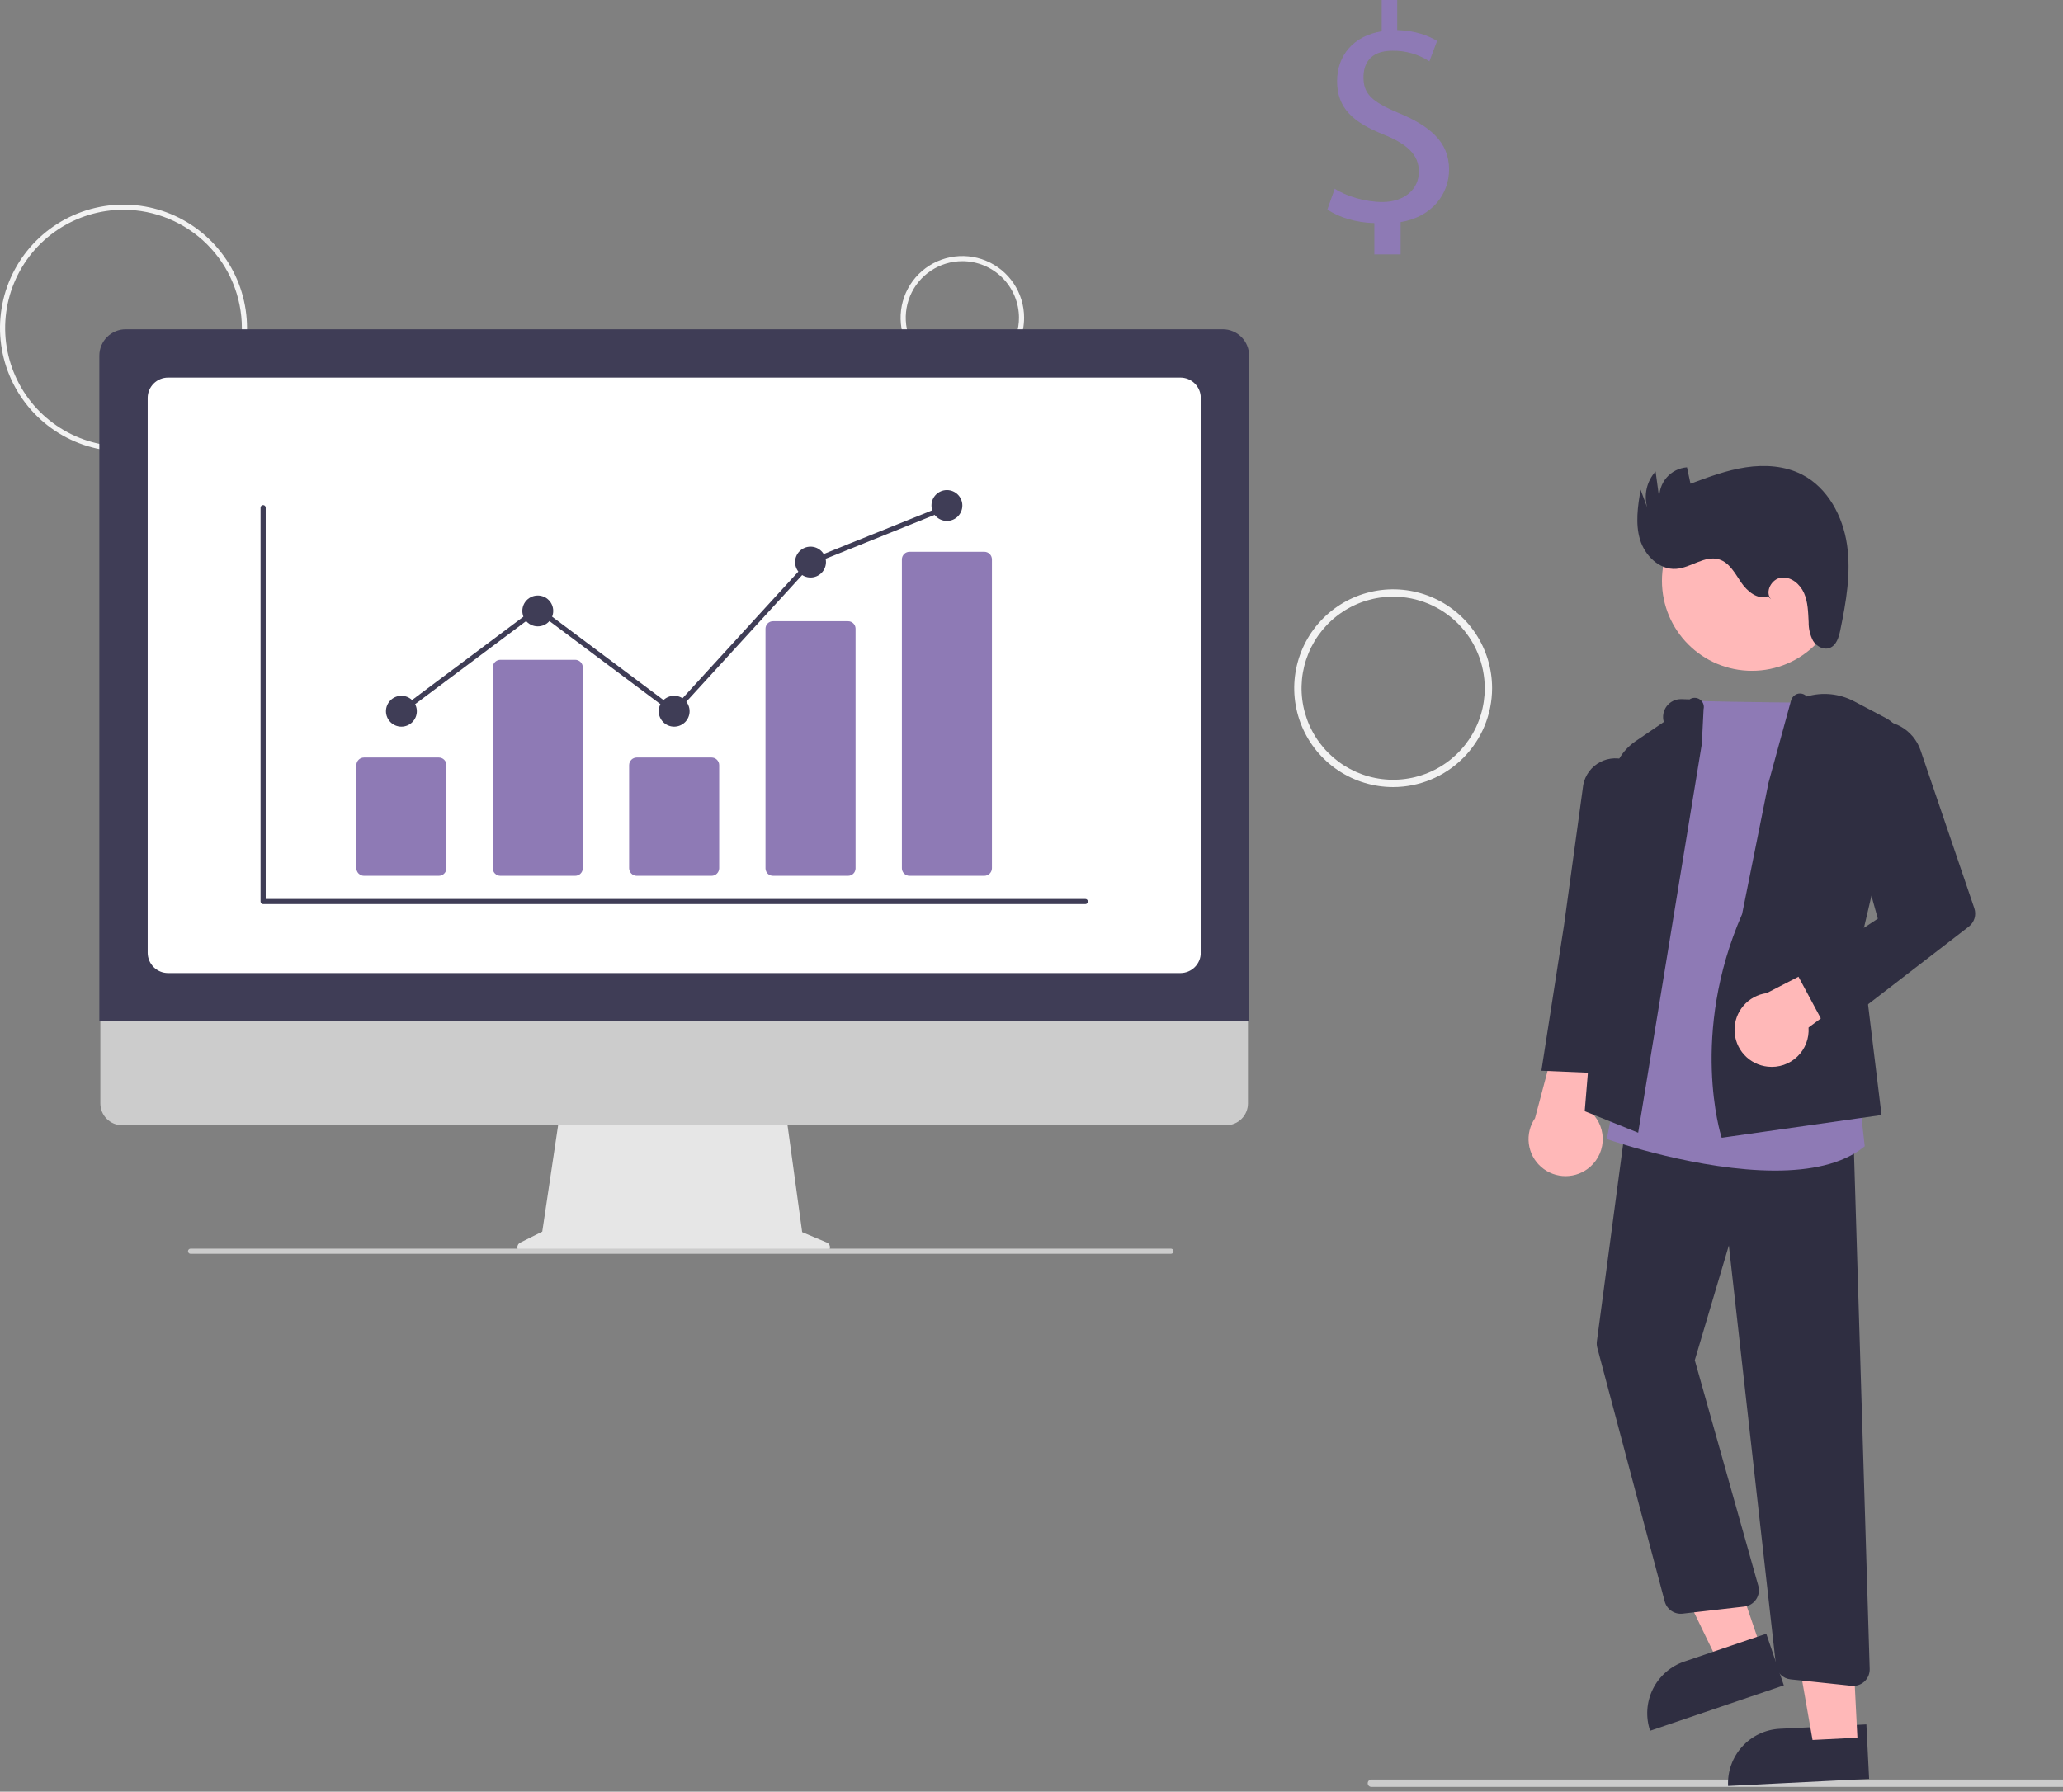 <svg width="373" height="324" viewBox="0 0 373 324" fill="none" xmlns="http://www.w3.org/2000/svg">
<rect x="0" y="0" width="373" height="324" fill="#808080" stroke="none"/>
<path d="M397.02 323.139H247.951C247.775 323.139 247.607 323.069 247.482 322.945C247.358 322.821 247.288 322.653 247.288 322.477C247.288 322.301 247.358 322.133 247.482 322.009C247.607 321.884 247.775 321.815 247.951 321.815H397.02C397.195 321.815 397.364 321.884 397.488 322.009C397.612 322.133 397.682 322.301 397.682 322.477C397.682 322.653 397.612 322.821 397.488 322.945C397.364 323.069 397.195 323.139 397.02 323.139Z" fill="#CCCCCC"/>
<path d="M321.804 312.63L337.449 311.844L337.944 321.691L312.448 322.971C312.383 321.678 312.574 320.385 313.009 319.166C313.443 317.946 314.115 316.824 314.983 315.864C315.852 314.903 316.901 314.123 318.072 313.569C319.242 313.014 320.51 312.695 321.804 312.63Z" fill="#2F2E41"/>
<path d="M248.487 46V40.342C245.272 40.285 241.943 39.278 240 37.875L241.332 34.122C243.329 35.468 246.848 36.532 249.953 36.532C253.892 36.532 256.541 34.237 256.541 31.041C256.541 27.959 254.38 26.054 250.272 24.373C244.614 22.135 241.753 19.553 241.753 14.678C241.753 10.027 244.709 6.498 249.813 5.658V0H252.62V5.434C255.949 5.546 258.222 6.441 259.832 7.397L258.443 11.092C256.454 9.806 254.134 9.139 251.772 9.174C247.5 9.174 246.525 11.753 246.525 13.994C246.525 16.906 247.943 18.364 252.769 20.387C258.484 22.739 262 25.655 262 30.641C262 35.068 258.949 39.214 253.237 40.166V46H248.487Z" fill="#8E7AB5"/>
<path d="M22.331 81.646C17.915 81.646 13.597 80.337 9.925 77.884C6.252 75.431 3.39 71.945 1.7 67.866C0.01 63.787 -0.433 59.298 0.429 54.968C1.291 50.638 3.418 46.66 6.541 43.538C9.664 40.416 13.643 38.29 17.975 37.429C22.306 36.568 26.797 37.01 30.877 38.699C34.958 40.389 38.445 43.25 40.899 46.921C43.353 50.592 44.663 54.908 44.663 59.323C44.656 65.242 42.301 70.916 38.114 75.101C33.928 79.286 28.252 81.64 22.331 81.646ZM22.331 37.93C18.099 37.93 13.961 39.185 10.442 41.535C6.922 43.886 4.179 47.227 2.56 51.136C0.94 55.045 0.516 59.347 1.342 63.497C2.167 67.647 4.206 71.458 7.199 74.45C10.192 77.442 14.005 79.48 18.156 80.305C22.308 81.131 26.61 80.707 30.521 79.088C34.431 77.469 37.774 74.727 40.125 71.209C42.477 67.69 43.732 63.554 43.732 59.323C43.726 53.651 41.469 48.214 37.457 44.203C33.445 40.193 28.005 37.937 22.331 37.93Z" fill="#F2F2F2"/>
<path d="M173.998 68.624C171.789 68.624 169.63 67.97 167.794 66.743C165.958 65.517 164.527 63.774 163.682 61.734C162.837 59.695 162.616 57.45 163.046 55.285C163.477 53.12 164.541 51.131 166.102 49.57C167.664 48.009 169.653 46.946 171.819 46.516C173.985 46.085 176.23 46.306 178.27 47.151C180.311 47.996 182.055 49.426 183.281 51.262C184.508 53.097 185.163 55.255 185.163 57.463C185.16 60.422 183.982 63.259 181.889 65.352C179.796 67.444 176.958 68.621 173.998 68.624ZM173.998 47.231C171.973 47.231 169.994 47.831 168.311 48.956C166.628 50.08 165.316 51.678 164.541 53.547C163.767 55.417 163.564 57.474 163.959 59.459C164.354 61.444 165.329 63.267 166.76 64.698C168.192 66.129 170.015 67.103 172.001 67.498C173.986 67.892 176.044 67.69 177.914 66.915C179.785 66.141 181.383 64.83 182.508 63.147C183.632 61.465 184.233 59.486 184.233 57.463C184.23 54.75 183.15 52.15 181.232 50.231C179.313 48.313 176.711 47.234 173.998 47.231Z" fill="#F2F2F2"/>
<path d="M149.484 224.69L145.036 222.818L141.985 200.528H101.352L98.044 222.726L94.065 224.715C93.874 224.811 93.722 224.967 93.632 225.16C93.541 225.353 93.519 225.57 93.568 225.777C93.617 225.984 93.734 226.169 93.901 226.301C94.068 226.433 94.275 226.505 94.487 226.505H149.118C149.336 226.505 149.547 226.43 149.716 226.291C149.885 226.153 150.001 225.961 150.044 225.747C150.087 225.534 150.055 225.311 149.953 225.119C149.851 224.926 149.685 224.774 149.484 224.69Z" fill="#E6E6E6"/>
<path d="M221.693 203.493H22.09C21.043 203.491 20.039 203.073 19.299 202.332C18.56 201.591 18.144 200.587 18.144 199.54V171.404H225.639V199.54C225.638 200.587 225.223 201.591 224.483 202.332C223.744 203.073 222.74 203.491 221.693 203.493Z" fill="#CCCCCC"/>
<path d="M225.847 184.702H17.962V64.312C17.963 63.048 18.466 61.837 19.36 60.944C20.254 60.051 21.465 59.548 22.729 59.547H221.08C222.344 59.548 223.556 60.051 224.449 60.944C225.343 61.837 225.846 63.048 225.847 64.312V184.702Z" fill="#3F3D56"/>
<path d="M213.431 175.964H30.378C29.404 175.963 28.47 175.575 27.781 174.887C27.092 174.198 26.704 173.264 26.703 172.29V71.958C26.704 70.984 27.092 70.05 27.781 69.362C28.47 68.673 29.404 68.285 30.378 68.284H213.431C214.405 68.285 215.34 68.673 216.029 69.362C216.718 70.05 217.105 70.984 217.106 71.958V172.29C217.105 173.264 216.718 174.198 216.029 174.887C215.34 175.575 214.405 175.963 213.431 175.964Z" fill="white"/>
<path d="M211.708 226.738H34.454C34.33 226.738 34.212 226.689 34.125 226.601C34.038 226.514 33.989 226.396 33.989 226.272C33.989 226.149 34.038 226.031 34.125 225.944C34.212 225.856 34.33 225.807 34.454 225.807H211.708C211.831 225.807 211.95 225.856 212.037 225.944C212.124 226.031 212.173 226.149 212.173 226.272C212.173 226.396 212.124 226.514 212.037 226.601C211.95 226.689 211.831 226.738 211.708 226.738Z" fill="#CCCCCC"/>
<path d="M196.234 163.498H47.575C47.452 163.498 47.334 163.449 47.246 163.362C47.159 163.274 47.11 163.156 47.11 163.033V91.806C47.11 91.683 47.159 91.565 47.246 91.478C47.334 91.39 47.452 91.341 47.575 91.341C47.699 91.341 47.817 91.39 47.904 91.478C47.991 91.565 48.041 91.683 48.041 91.806V162.568H196.234C196.357 162.568 196.476 162.617 196.563 162.704C196.65 162.791 196.699 162.909 196.699 163.033C196.699 163.156 196.65 163.274 196.563 163.362C196.476 163.449 196.357 163.498 196.234 163.498Z" fill="#3F3D56"/>
<path d="M79.337 158.382H65.816C65.45 158.382 65.099 158.236 64.84 157.977C64.581 157.718 64.435 157.368 64.435 157.002V138.369C64.435 138.003 64.581 137.653 64.84 137.394C65.099 137.135 65.45 136.989 65.816 136.989H79.337C79.703 136.989 80.054 137.135 80.313 137.394C80.572 137.653 80.718 138.003 80.718 138.369V157.002C80.718 157.368 80.572 157.718 80.313 157.977C80.054 158.236 79.703 158.382 79.337 158.382Z" fill="#8E7AB5"/>
<path d="M103.994 158.382H90.473C90.107 158.382 89.756 158.236 89.497 157.977C89.238 157.719 89.093 157.368 89.092 157.002V120.697C89.093 120.331 89.238 119.98 89.497 119.721C89.756 119.463 90.107 119.317 90.473 119.317H103.994C104.361 119.317 104.712 119.463 104.97 119.721C105.229 119.98 105.375 120.331 105.375 120.697V157.002C105.375 157.368 105.229 157.719 104.97 157.977C104.712 158.236 104.361 158.382 103.994 158.382Z" fill="#8E7AB5"/>
<path d="M128.652 158.382H115.131C114.765 158.382 114.414 158.236 114.155 157.977C113.896 157.718 113.75 157.368 113.75 157.002V138.369C113.75 138.003 113.896 137.653 114.155 137.394C114.414 137.135 114.765 136.989 115.131 136.989H128.652C129.018 136.989 129.369 137.135 129.628 137.394C129.887 137.653 130.032 138.003 130.033 138.369V157.002C130.032 157.368 129.887 157.718 129.628 157.977C129.369 158.236 129.018 158.382 128.652 158.382Z" fill="#8E7AB5"/>
<path d="M153.309 158.382H139.788C139.43 158.39 139.084 158.255 138.825 158.008C138.566 157.761 138.416 157.422 138.407 157.064V113.659C138.416 113.301 138.566 112.961 138.825 112.714C139.084 112.467 139.43 112.333 139.788 112.341H153.309C153.667 112.333 154.013 112.467 154.272 112.714C154.531 112.961 154.681 113.301 154.69 113.659V157.064C154.681 157.422 154.531 157.761 154.272 158.008C154.013 158.255 153.667 158.39 153.309 158.382Z" fill="#8E7AB5"/>
<path d="M177.967 158.382H164.446C164.079 158.382 163.728 158.236 163.469 157.977C163.211 157.719 163.065 157.368 163.065 157.002V101.164C163.065 100.798 163.211 100.447 163.469 100.189C163.728 99.93 164.079 99.784 164.446 99.784H177.967C178.333 99.784 178.684 99.93 178.943 100.189C179.202 100.447 179.347 100.798 179.348 101.164V157.002C179.347 157.368 179.202 157.719 178.943 157.977C178.684 158.236 178.333 158.382 177.967 158.382Z" fill="#8E7AB5"/>
<path d="M72.577 131.408C74.118 131.408 75.368 130.159 75.368 128.618C75.368 127.077 74.118 125.828 72.577 125.828C71.035 125.828 69.785 127.077 69.785 128.618C69.785 130.159 71.035 131.408 72.577 131.408Z" fill="#3F3D56"/>
<path d="M97.234 113.271C98.776 113.271 100.025 112.021 100.025 110.48C100.025 108.939 98.776 107.69 97.234 107.69C95.692 107.69 94.442 108.939 94.442 110.48C94.442 112.021 95.692 113.271 97.234 113.271Z" fill="#3F3D56"/>
<path d="M121.891 131.408C123.433 131.408 124.683 130.159 124.683 128.618C124.683 127.077 123.433 125.828 121.891 125.828C120.35 125.828 119.1 127.077 119.1 128.618C119.1 130.159 120.35 131.408 121.891 131.408Z" fill="#3F3D56"/>
<path d="M146.549 104.435C148.09 104.435 149.34 103.185 149.34 101.644C149.34 100.103 148.09 98.854 146.549 98.854C145.007 98.854 143.757 100.103 143.757 101.644C143.757 103.185 145.007 104.435 146.549 104.435Z" fill="#3F3D56"/>
<path d="M171.206 94.203C172.748 94.203 173.998 92.954 173.998 91.413C173.998 89.872 172.748 88.622 171.206 88.622C169.664 88.622 168.415 89.872 168.415 91.413C168.415 92.954 169.664 94.203 171.206 94.203Z" fill="#3F3D56"/>
<path d="M121.95 129.243L97.234 110.737L72.856 128.99L72.297 128.246L97.234 109.575L121.833 127.993L146.277 101.252L146.375 101.213L171.032 91.281L171.38 92.144L146.821 102.036L121.95 129.243Z" fill="#3F3D56"/>
<path d="M251.888 142.335C248.35 142.335 244.892 141.286 241.95 139.321C239.008 137.356 236.716 134.563 235.362 131.296C234.008 128.028 233.654 124.433 234.344 120.964C235.034 117.496 236.738 114.309 239.239 111.808C241.741 109.308 244.928 107.605 248.398 106.915C251.868 106.225 255.465 106.579 258.734 107.932C262.002 109.286 264.796 111.578 266.762 114.518C268.727 117.459 269.777 120.916 269.777 124.453C269.771 129.194 267.885 133.739 264.531 137.091C261.178 140.444 256.631 142.329 251.888 142.335ZM251.888 107.896C248.612 107.896 245.41 108.867 242.686 110.686C239.962 112.505 237.839 115.091 236.586 118.117C235.332 121.142 235.004 124.471 235.643 127.683C236.282 130.895 237.86 133.845 240.176 136.161C242.493 138.476 245.444 140.053 248.657 140.692C251.87 141.331 255.2 141.003 258.227 139.75C261.253 138.497 263.84 136.374 265.66 133.652C267.48 130.929 268.452 127.728 268.452 124.453C268.447 120.063 266.7 115.855 263.595 112.751C260.49 109.647 256.28 107.901 251.888 107.896Z" fill="#F2F2F2"/>
<path d="M316.761 121.305C325.748 121.305 333.033 114.022 333.033 105.038C333.033 96.055 325.748 88.772 316.761 88.772C307.774 88.772 300.489 96.055 300.489 105.038C300.489 114.022 307.774 121.305 316.761 121.305Z" fill="#FFB8B8"/>
<path d="M318.449 298.2L310.759 300.81L297.022 272.399L308.373 268.545L318.449 298.2Z" fill="#FFB8B8"/>
<path d="M304.519 300.479L319.351 295.443L322.523 304.779L298.352 312.986C297.935 311.76 297.764 310.464 297.849 309.172C297.933 307.88 298.271 306.617 298.844 305.456C299.417 304.294 300.213 303.257 301.186 302.403C302.16 301.549 303.292 300.895 304.519 300.479Z" fill="#2F2E41"/>
<path d="M335.827 314.248L327.715 314.655L322.281 283.571L334.254 282.969L335.827 314.248Z" fill="#FFB8B8"/>
<path d="M287.551 210.967C288.279 210.32 288.856 209.521 289.241 208.627C289.626 207.732 289.81 206.765 289.78 205.791C289.751 204.818 289.508 203.863 289.07 202.994C288.631 202.125 288.007 201.362 287.242 200.76L294.976 178.392L283.056 181.437L277.539 202.211C276.612 203.564 276.214 205.209 276.42 206.835C276.625 208.461 277.42 209.956 278.655 211.035C279.889 212.114 281.476 212.704 283.116 212.691C284.756 212.679 286.334 212.065 287.551 210.967Z" fill="#FFB8B8"/>
<path d="M335.069 304.876C334.964 304.876 334.859 304.87 334.755 304.859L323.743 303.694C323.066 303.625 322.434 303.327 321.952 302.847C321.469 302.368 321.167 301.738 321.094 301.062L312.584 225.223L306.426 245.976L317.907 286.762C318.024 287.177 318.049 287.613 317.981 288.039C317.913 288.465 317.753 288.872 317.513 289.23C317.272 289.588 316.957 289.89 316.588 290.114C316.219 290.339 315.806 290.481 315.378 290.53L304.215 291.813C303.505 291.891 302.789 291.713 302.198 291.31C301.607 290.908 301.18 290.307 300.993 289.617L288.797 243.718C288.697 243.341 288.672 242.948 288.723 242.561L294.205 201.367L335.092 204.645L338.049 301.804C338.061 302.203 337.993 302.601 337.849 302.973C337.704 303.345 337.487 303.684 337.209 303.971C336.931 304.257 336.598 304.485 336.231 304.64C335.863 304.796 335.468 304.876 335.069 304.876Z" fill="#2F2E41"/>
<path d="M320.935 211.688C307.237 211.688 291.728 206.398 290.789 206.073L290.517 205.978L305.97 126.713L306.254 126.725C312.379 126.973 329.091 127.101 329.26 127.102L329.559 127.104L336.001 197.054L337.152 207.286L337.011 207.4C333.071 210.584 327.192 211.688 320.935 211.688Z" fill="#8E7AB5"/>
<path d="M296.188 204.838L286.522 200.946L291.449 141.378C291.567 139.909 292.014 138.486 292.756 137.213C293.499 135.94 294.518 134.851 295.738 134.024L300.824 130.564C300.68 130.075 300.654 129.558 300.749 129.057C300.843 128.556 301.055 128.084 301.367 127.681C301.68 127.278 302.083 126.954 302.544 126.737C303.006 126.52 303.512 126.415 304.022 126.431L305.479 126.478C305.756 126.292 306.083 126.193 306.417 126.195C306.751 126.198 307.076 126.301 307.35 126.492C307.625 126.682 307.835 126.951 307.953 127.263C308.072 127.575 308.093 127.916 308.015 128.24L307.695 134.551L296.188 204.838Z" fill="#2F2E41"/>
<path d="M291.31 194.159L278.69 193.628L282.778 167.34L286.166 142.605C286.233 141.716 286.499 140.855 286.946 140.084C287.393 139.313 288.008 138.653 288.745 138.154C289.483 137.654 290.324 137.327 291.206 137.198C292.087 137.069 292.987 137.141 293.837 137.408C295.16 137.824 296.296 138.691 297.044 139.86C297.792 141.028 298.105 142.422 297.927 143.798L294.496 170.599L291.31 194.159Z" fill="#2F2E41"/>
<path d="M311.294 205.749L311.208 205.484C311.149 205.302 305.462 187.065 314.979 165.302L319.751 141.575L323.829 126.677C323.906 126.41 324.043 126.166 324.231 125.962C324.418 125.758 324.651 125.601 324.91 125.502C325.214 125.397 325.543 125.384 325.855 125.464C326.167 125.544 326.449 125.714 326.665 125.953C329.507 125.119 332.563 125.424 335.184 126.805L340.912 129.821C342.185 130.491 343.2 131.565 343.798 132.874C344.395 134.184 344.541 135.654 344.212 137.055L336.384 170.449L340.19 201.641L311.294 205.749Z" fill="#2F2E41"/>
<path d="M319.628 192.892C320.597 192.997 321.576 192.889 322.498 192.574C323.42 192.26 324.262 191.748 324.964 191.073C325.666 190.398 326.212 189.578 326.563 188.67C326.913 187.762 327.061 186.787 326.994 185.816L344.721 172.689L338.525 169.752L319.41 179.595C317.785 179.815 316.297 180.623 315.228 181.867C314.159 183.11 313.584 184.702 313.611 186.341C313.638 187.98 314.265 189.552 315.374 190.759C316.483 191.967 317.997 192.726 319.628 192.892Z" fill="#FFB8B8"/>
<path d="M330.742 187.016L324.755 175.844L339.521 166.129L332.315 140.294C332.026 139.259 331.954 138.176 332.103 137.113C332.252 136.049 332.618 135.028 333.18 134.112C333.741 133.197 334.485 132.407 335.366 131.792C336.246 131.176 337.244 130.749 338.298 130.537C340.158 130.166 342.091 130.483 343.736 131.429C345.381 132.375 346.626 133.885 347.242 135.679L356.964 164.247C357.165 164.836 357.176 165.472 356.996 166.068C356.817 166.663 356.455 167.187 355.963 167.567L330.742 187.016Z" fill="#2F2E41"/>
<path d="M319.636 107.82C317.801 108.529 315.899 106.941 314.798 105.311C313.697 103.681 312.683 101.719 310.799 101.154C308.225 100.381 305.734 102.675 303.053 102.868C300.026 103.085 297.384 100.467 296.517 97.56C295.649 94.653 296.13 91.535 296.616 88.54L297.842 91.815C297.509 90.685 297.472 89.489 297.733 88.34C297.995 87.191 298.548 86.129 299.337 85.255L300.029 90.33C299.972 89.62 300.056 88.906 300.276 88.229C300.496 87.552 300.848 86.925 301.311 86.384C301.774 85.843 302.339 85.399 302.974 85.077C303.61 84.754 304.302 84.561 305.012 84.507L305.651 87.476C308.911 86.257 312.2 85.03 315.642 84.511C319.083 83.993 322.734 84.229 325.828 85.823C330.456 88.206 333.184 93.326 333.945 98.474C334.707 103.622 333.783 108.859 332.733 113.957C332.468 115.239 332.031 116.72 330.803 117.176C329.699 117.585 328.428 116.889 327.81 115.889C327.265 114.84 326.991 113.672 327.012 112.49C326.917 110.715 326.896 108.882 326.18 107.256C325.465 105.629 323.831 104.247 322.065 104.458C320.3 104.668 319.024 107.056 320.219 108.372L319.636 107.82Z" fill="#2F2E41"/>
</svg>
